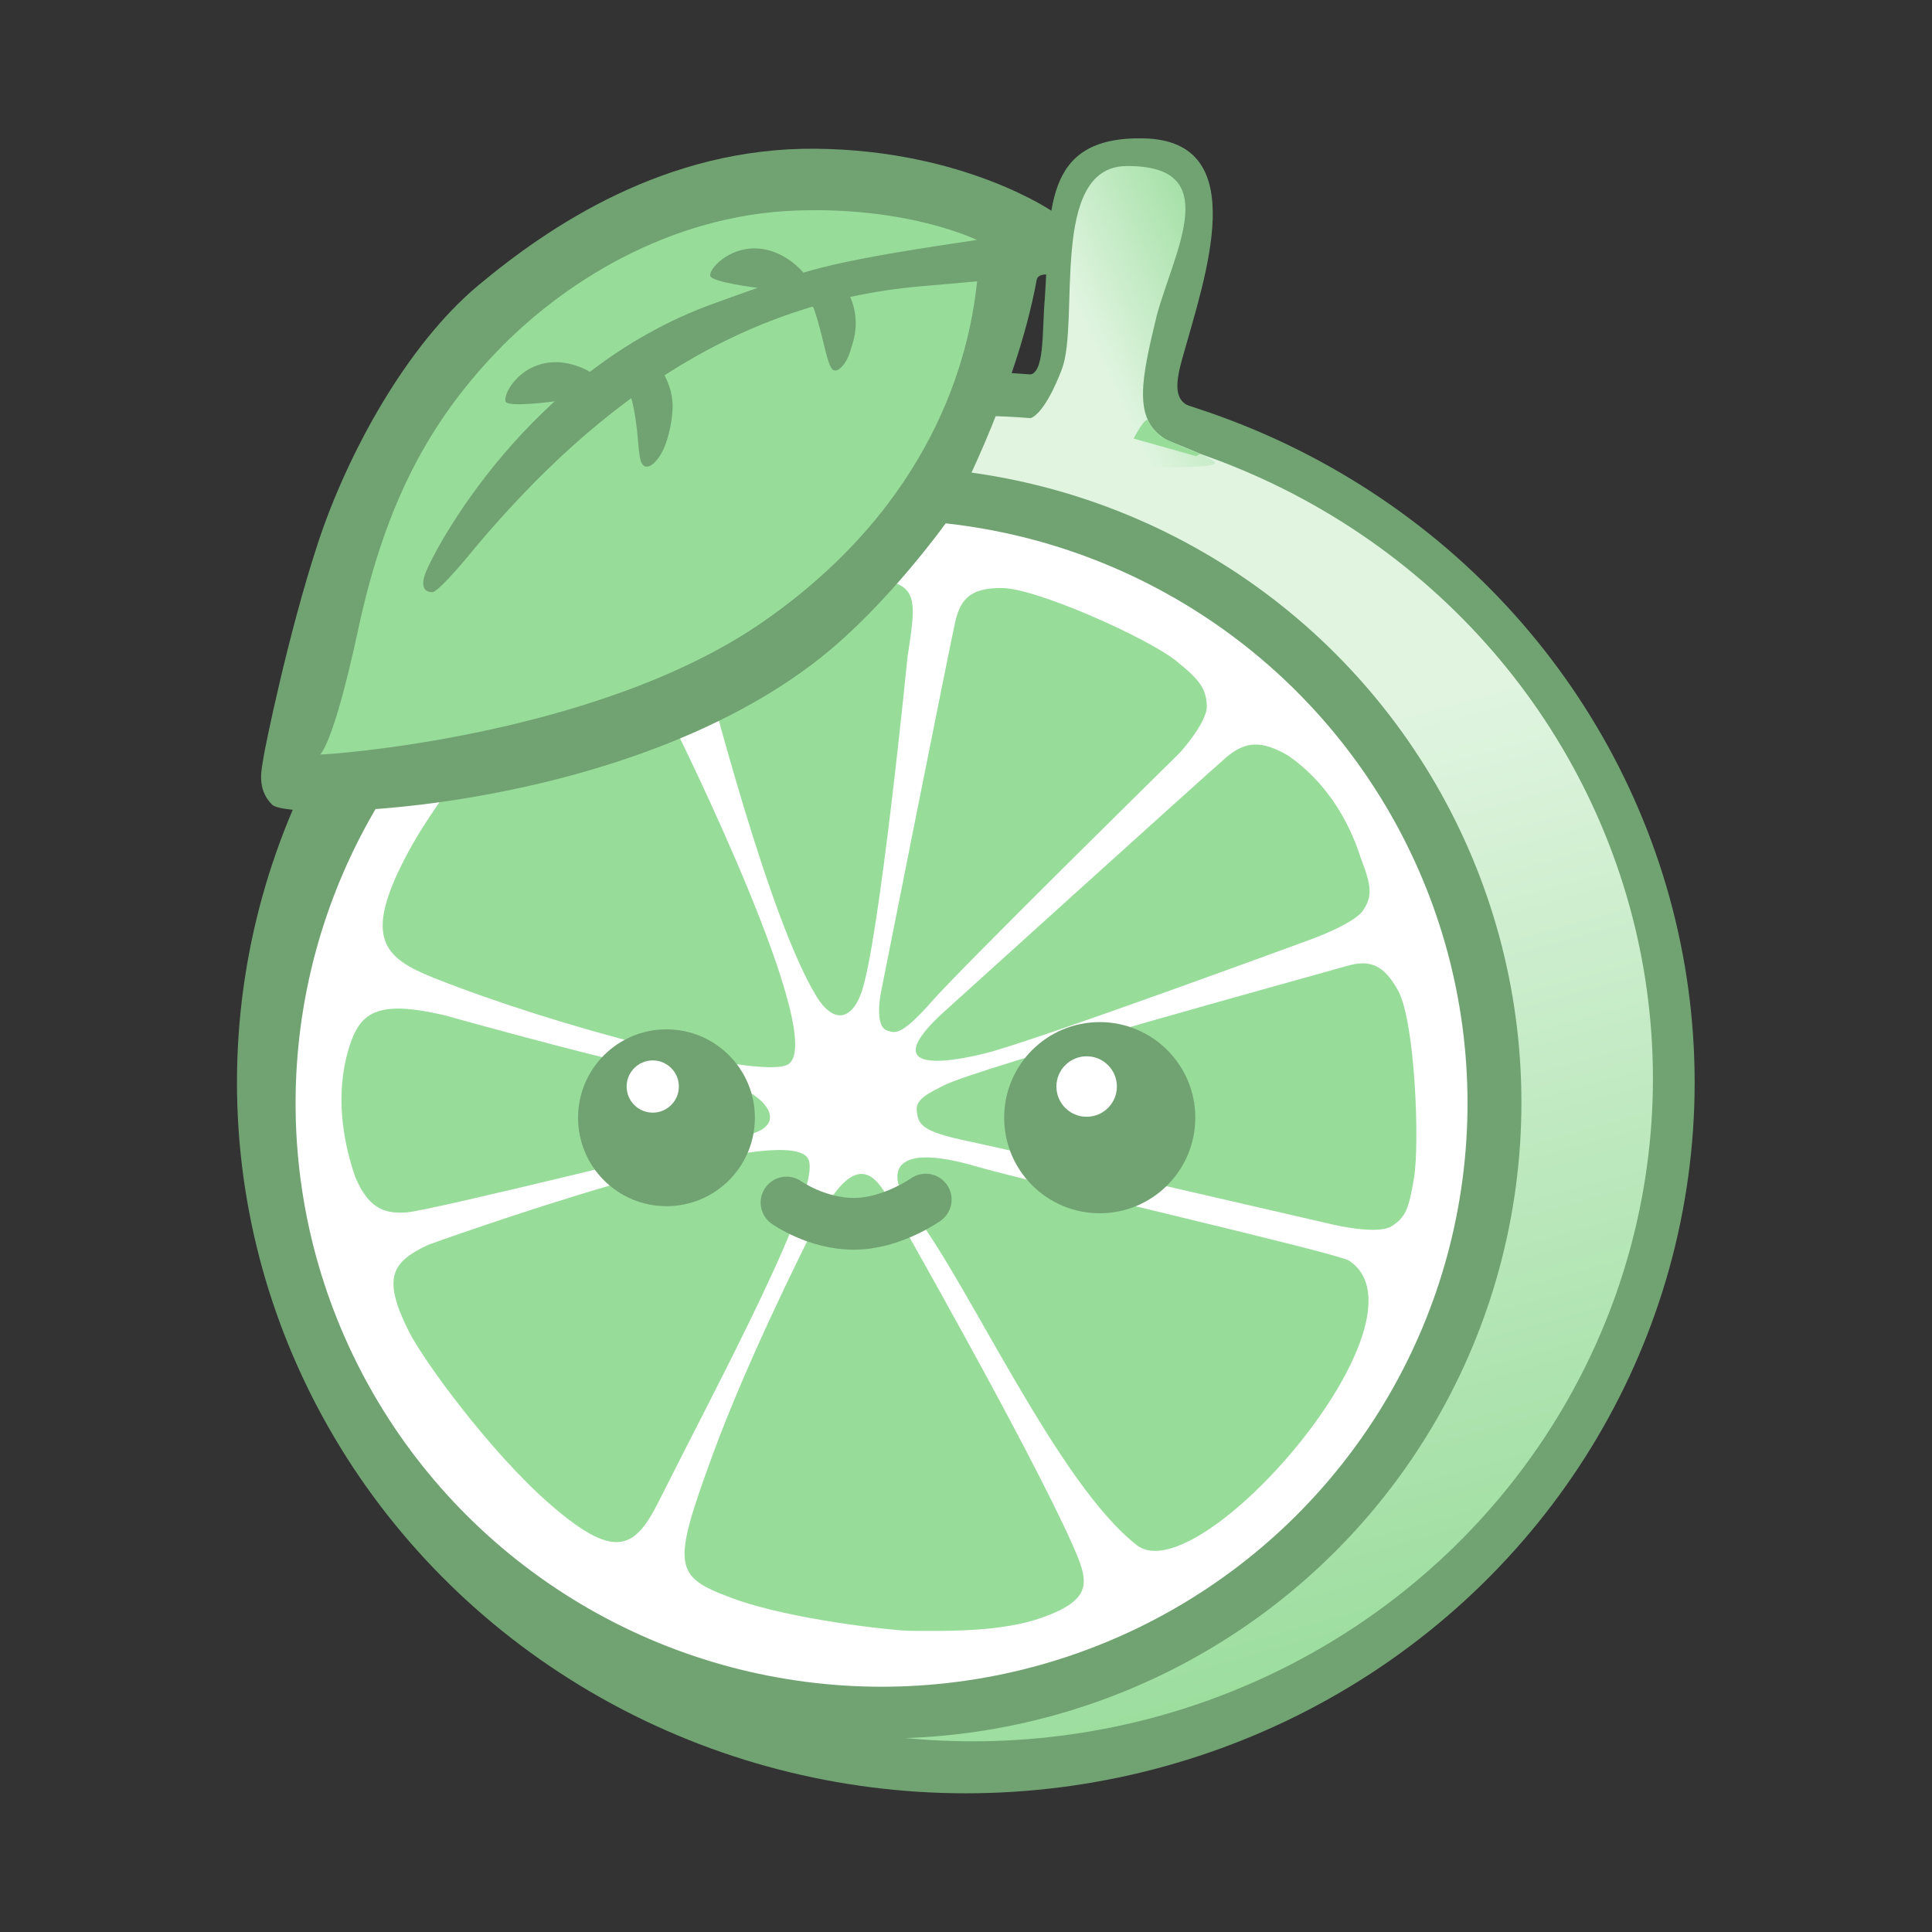<?xml version="1.0" encoding="UTF-8"?>
<svg version="1.1" viewBox="0 0 192 192" xmlns="http://www.w3.org/2000/svg" xmlns:xlink="http://www.w3.org/1999/xlink">
 <rect x="0" y="0" width="192" height="192" fill="#333333" stroke="none"/>
 <defs>
  <linearGradient id="linearGradient20" x1="144.29" x2="173.67" y1="121.68" y2="228.17" gradientUnits="userSpaceOnUse">
   <stop style="stop-color:#e0f4e0" offset="0"/>
   <stop style="stop-color:#98dc9a" offset="1"/>
  </linearGradient>
  <linearGradient id="linearGradient23" x1="101.34" x2="35.929" y1="171.08" y2="79.962" gradientUnits="userSpaceOnUse">
   <stop style="stop-color:#b2f219" offset="0"/>
   <stop style="stop-color:#b2f219;stop-opacity:0" offset="1"/>
  </linearGradient>
  <linearGradient id="linearGradient32" x1="122.29" x2="140.79" y1="82.268" y2="73.884" gradientUnits="userSpaceOnUse">
   <stop style="stop-color:#e0f4e0" offset="0"/>
   <stop style="stop-color:#98dc9a" offset="1"/>
  </linearGradient>
 </defs>
 <g transform="matrix(.872 0 0 .872 11.685 12.443)">
  <g transform="translate(-8.43 -51.851)">
   <ellipse cx="105.1" cy="160.95" rx="83.063" ry="81.008" style="fill:#71a372;paint-order:normal"/>
   <ellipse cx="105.91" cy="160.5" rx="77.499" ry="75.533" style="fill:url(#linearGradient20);stroke-linecap:round;stroke-linejoin:round;stroke-width:1.383"/>
   <ellipse cx="95.707" cy="163.23" rx="72.715" ry="72.482" style="fill:#71a372;paint-order:normal"/>
   <ellipse cx="95.497" cy="163.32" rx="66.781" ry="66.492" style="fill:#fff;paint-order:normal"/>
  </g>
  <g transform="translate(-8.43 -51.851)" style="fill:url(#linearGradient23)">
   <path d="m109.25 104.6c-3.329-0.029-4.702 0.993-5.344 3.796s-8.455 42.169-8.455 42.169-0.861 3.979 0.701 4.468c0.839 0.263 1.519 0.73 5.081-3.329 3.563-4.059 28.27-28.345 28.27-28.345s3.169-3.496 3.066-5.374c-0.103-1.879-0.701-2.843-3.52-5.104-3.199-2.566-15.843-8.247-19.799-8.282z" style="fill:#98dc9a;stroke-linecap:round;stroke-linejoin:round"/>
   <path d="m141.8 123.67c-3.018-1.737-4.857-1.634-7.057 0.258-2.2 1.892-32.571 29.369-32.571 29.369-6.387 6.065-0.537 5.731 5.131 4.334 5.584-1.384 37.215-13.024 37.215-13.024s4.901-1.767 5.888-3.309c0.988-1.543 0.997-2.615-0.27-5.859-1.469-4.679-4.227-8.939-8.335-11.769z" style="fill:#98dc9a;stroke-linecap:round;stroke-linejoin:round;stroke-width:1.009"/>
   <path d="m154.37 150.48c-1.611-2.914-3.175-3.607-5.933-2.789s-41.917 11.51-45.965 13.651c-1.237 0.654-3.078 1.418-2.965 2.751 0.139 1.631 0.495 2.424 5.781 3.532 5.286 1.108 41.787 9.547 41.787 9.547s4.973 1.166 6.558 0.154c1.586-1.013 1.966-1.966 2.55-5.532 0.663-4.047 0.1-17.85-1.814-21.313z" style="fill:#98dc9a;stroke-linecap:round;stroke-linejoin:round"/>
   <path d="m148.77 181.25c-1.301-0.855-35.451-8.707-42.724-10.802-9.22-2.656-10.589 0.536-6.715 5.574 6.124 7.965 16.295 30.733 25.277 37.668 7.111 5.492 34.266-25.804 24.162-32.44z" style="fill:#98dc9a;stroke-linecap:round;stroke-linejoin:round"/>
   <path d="m98.69 223.44c4.083 0.028 10.539 0.161 15.197-1.536 5.792-2.11 5.241-4.078 3.346-8.334-5.023-11.279-20.438-38.311-20.438-38.311-2.232-4.871-4.736-6.325-9.155 2.543-1.298 2.605-7.503 14.98-11.388 25.57-4.703 12.822-4.454 13.874 2.231 16.35 6.733 2.494 18.568 3.707 20.207 3.718z" style="fill:#98dc9a;stroke-linecap:round;stroke-linejoin:round;stroke-width:1.009"/>
   <path d="m87.201 169.8c-1.904-5.365-43.365 9.648-43.365 9.648-4.194 1.964-5.24 3.756-2.272 9.755 1.725 3.486 9.373 13.86 15.959 19.642 7.536 6.617 9.824 5.348 12.573-0.135 6.85-13.666 18.446-35.133 17.105-38.91z" style="fill:#98dc9a;stroke-linecap:round;stroke-linejoin:round;stroke-width:1.009"/>
   <path d="m35.539 171.79c1.406 3.186 2.95 4.19 5.843 3.965 2.892-0.225 36.333-8.507 36.333-8.507 9.146-0.47 4.239-5.992-1.574-6.53-5.964-0.552-30.411-7.419-30.411-7.419-7.949-1.867-9.768-0.263-11.003 3.953-1.379 4.707-0.827 9.825 0.812 14.537z" style="fill:#98dc9a;stroke-linecap:round;stroke-linejoin:round;stroke-width:1.009"/>
   <path d="m84.68 158.97c5.273-2.145-12.6-38.156-12.6-38.156-4.308-12.732-14.489-4.989-14.489-4.989-4.067 2.159-12.233 11.592-16.328 19.416-4.841 9.252-2.512 11.508 3.187 13.779 14.003 5.58 36.518 11.46 40.23 9.95z" style="fill:#98dc9a;stroke-linecap:round;stroke-linejoin:round;stroke-width:1.009"/>
   <path d="m79.185 105.99c-3.091 1.603-5.222 2.943-4.414 5.73 1.248 4.305 7.81 30.437 13.335 39.459 1.725 2.816 3.845 2.969 5.086-0.456 2.025-5.589 5.262-38.234 5.262-38.234 1.109-7.248 1.284-8.514-4.905-9.11-5.492-0.529-9.763 0.679-14.363 2.61z" style="fill:#98dc9a;stroke-linecap:round;stroke-linejoin:round;stroke-width:1.009"/>
  </g>
  <g transform="translate(-8.43 -51.851)">
   <path d="m84.667 174.63s3.407 2.426 7.661 2.426c4.337 0 8.201-2.761 8.201-2.761" style="fill:none;stroke-linecap:round;stroke-width:5.9;stroke:#71a372"/>
   <g transform="translate(-3.388 .35)">
    <circle cx="123.75" cy="164.61" r="10.893" style="fill:#71a372;stroke-width:.27"/>
    <circle cx="122.26" cy="161.06" r="3.446" style="fill:#fff;paint-order:normal"/>
   </g>
   <circle cx="70.985" cy="164.97" r="10.077" style="fill:#71a372;stroke-width:.25"/>
   <circle cx="69.421" cy="161.41" r="2.976" style="fill:#fff;paint-order:normal"/>
   <path d="m110.33 80.456s-2.963-0.298 1.867-0.152c1.948 0.059 1.567-4.906 1.9-8.609 0.683-9.827-0.484-18.607 11.295-18.343 12.48 0.28 6.977 15.772 4.395 25.03-0.73 2.617-1.106 4.909 1.005 5.546 2.631 0.794-0.259 2.396-0.814 0.336" style="fill:#71a372;stroke-linecap:round;stroke-linejoin:round"/>
   <path d="m112.6 85.195c0.235-0.119 1.627-0.781 3.443-5.524 2.086-5.449-1.499-23.063 7.337-23.163 11.169-0.127 5.584 9.44 3.493 16.978-1.758 7.28-2.743 11.781 0.866 14.089 0.668 0.428 4.084 1.527 5.603 2.559 2.317 1.575-22.388-0.05-22.388-0.05s-0.575-3.588 0.703-4.702c0.195-0.17 0.754-0.1 0.944-0.187z" style="fill:url(#linearGradient32);stroke-linecap:round;stroke-linejoin:round"/>
   <path d="m115.16 61.801s-10.077-7.104-27.175-7.269c-17.098-0.165-30.396 8.838-38.491 15.611-8.095 6.773-14.868 19.08-18.254 29.405-3.386 10.325-6.03 23.293-6.195 24.449-0.165 1.156-0.842 3.454 0.991 5.286 2.043 2.043 40.223 0.858 62.444-16.685 7.847-6.195 14.62-15.776 14.62-15.776s7.665-14.128 10.077-27.34c0.21-1.153 2.846-0.489 2.748 0.289-1.421 11.277 2.199 2.203-0.765-7.97z" style="fill:#71a372;stroke-linecap:round;stroke-linejoin:round"/>
   <path d="m106.69 65.076s-7.708-3.942-20.793-3.504c-14.719 0.493-26.907 8.408-34.284 16.12-7.46 7.798-12.613 16.944-15.761 31.623-2.96 13.8-4.419 14.166-4.295 14.248s31.429-1.902 50.48-15.15c19.343-13.451 23.392-30.167 24.297-38.314 0.415-3.731 0.356-5.022 0.356-5.022z" style="fill:#98dc9a;stroke-linecap:round;stroke-linejoin:round"/>
   <path d="m107.43 64.733c-0.826 0.259-13.539 1.797-20.298 3.76-3.174 0.922-6.756 2.24-10.772 3.685-21.238 7.643-31.89 28.21-32.824 30.663-0.934 2.453 0.818 2.219 0.818 2.219s0.467 0.117 3.68-3.68c13.69-16.71 30.082-29.28 51.93-31.169 16.094-1.392 5.258-0.578 6.76-0.772 6.605-0.852 0.707-4.708 0.707-4.708z" style="fill:#71a372;stroke-linecap:round;stroke-linejoin:round"/>
   <path d="m62.851 80.321s-2.716-2.015-5.87-1.314c-3.154 0.701-4.643 3.65-4.322 4.351 0.321 0.701 5.753-0.058 5.753-0.058l1.781 1.489 3.388-2.687z" style="fill:#71a372;stroke-linecap:round;stroke-linejoin:round"/>
   <path d="m69.362 78.387s2.349 2.316 2.326 5.547c-0.008 1.188-0.358 3.46-1.113 4.987-0.828 1.676-2.084 2.505-2.508 1.219-0.394-1.193-0.21-3.736-1.082-7.176l-1.554-1.176 2.049-3.807z" style="fill:#71a372;stroke-linecap:round;stroke-linejoin:round"/>
   <path d="m86.595 68.656s-2.115-2.639-5.343-2.762c-3.228-0.123-5.418 2.351-5.285 3.111 0.133 0.759 5.579 1.405 5.579 1.405l1.345 1.893 3.959-1.738z" style="fill:#71a372;stroke-linecap:round;stroke-linejoin:round"/>
   <path d="m89.287 68.017s2.624 1.933 3.157 5.12c0.338 2.022-0.163 3.374-0.571 4.633-0.501 1.545-1.594 2.495-2.054 1.815-0.677-0.999-0.975-3.793-2.031-6.809-0.292-0.876-1.858-0.789-1.858-0.789l3.464-1.874z" style="fill:#71a372;stroke-linecap:round;stroke-linejoin:round"/>
   <path d="m131.82 89.299c-0.554-0.265-3.393-1.257-4.23-1.851-0.505-0.358-0.946-0.765-1.255-1.169-0.204-0.266-0.326-0.537-0.459-0.767-0.309-0.536-1.652 2.05-1.652 2.05l7.134 2.008z" style="fill:#98dc9a;stroke-linecap:round;stroke-linejoin:round"/>
  </g>
 </g>
</svg>

